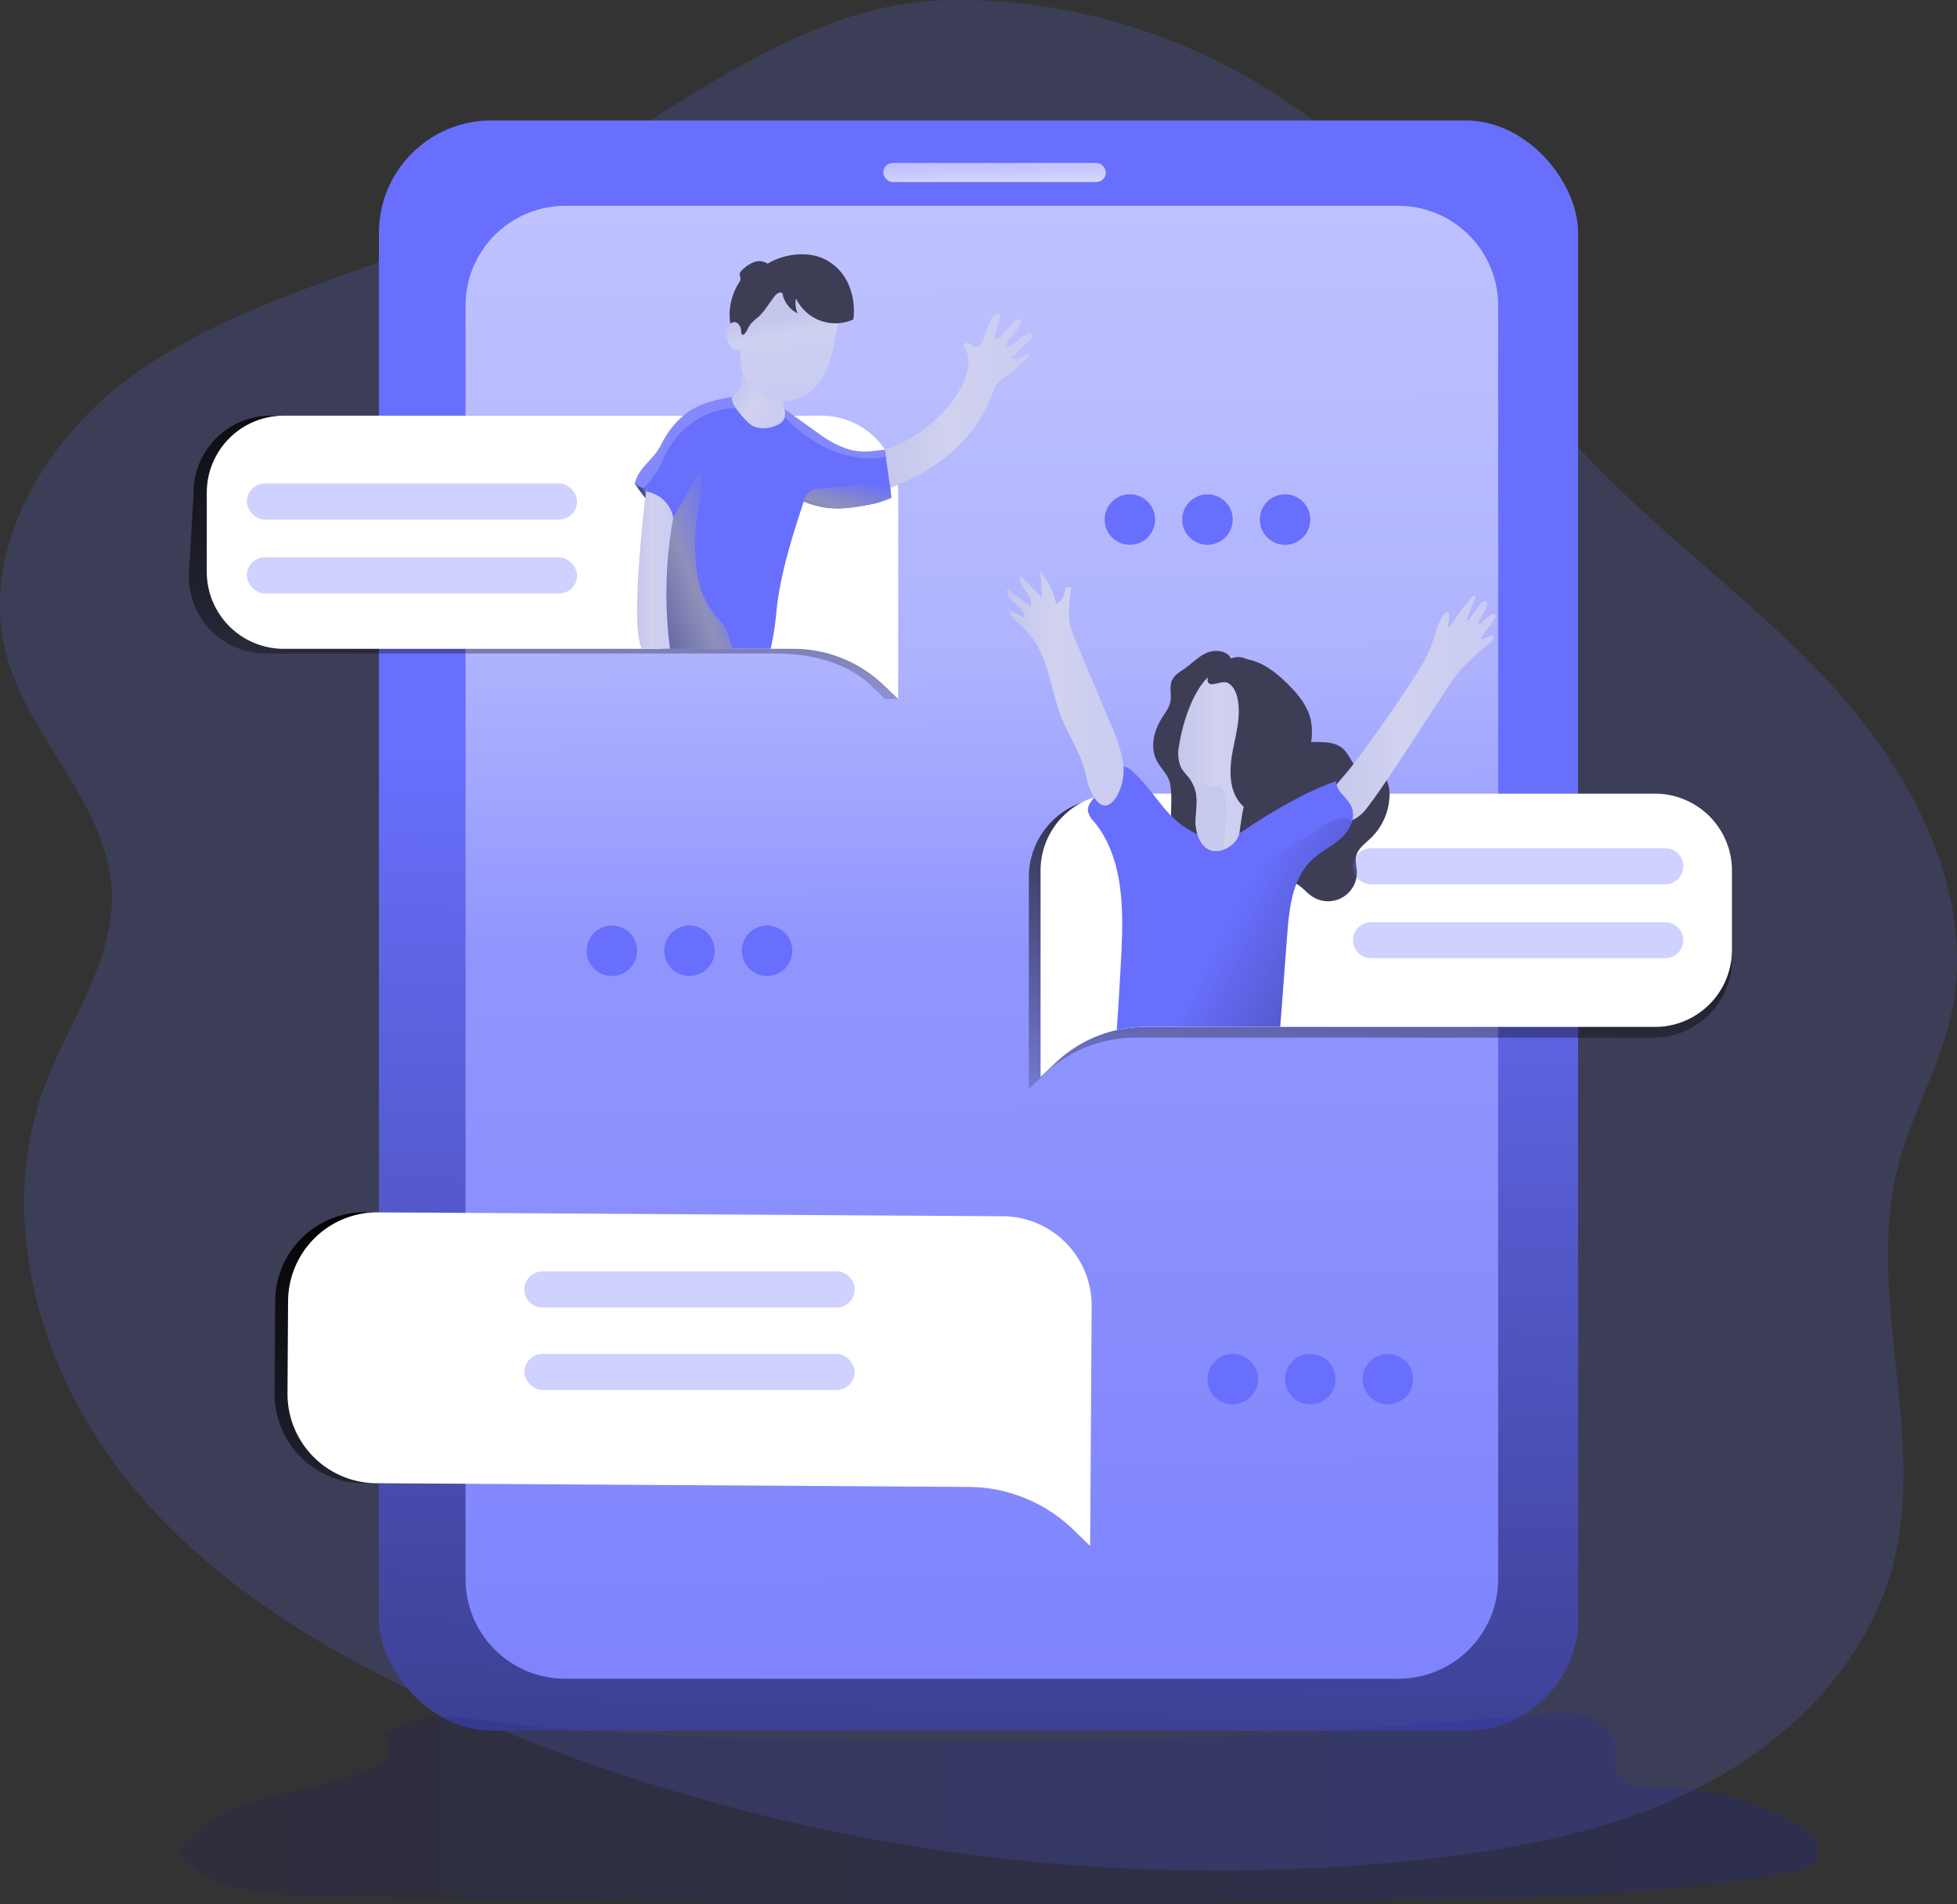 <svg xmlns="http://www.w3.org/2000/svg" xmlns:xlink="http://www.w3.org/1999/xlink" data-name="Layer 1" viewBox="0 0 609.98 593.41" id="OnlineWorlds"><rect x="0" y="0" width="609.98" height="593.41" fill="#333333" stroke="none"/><defs><linearGradient id="a" x1="285.52" x2="306.45" y1="967.73" y2="237.53" gradientUnits="userSpaceOnUse"><stop offset=".01"></stop><stop offset="1" stop-opacity="0"></stop></linearGradient><linearGradient id="d" x1="306.75" x2="320.06" y1="362.33" y2="534.16" xlink:href="#a"></linearGradient><linearGradient id="e" x1="409.19" x2="404.89" y1="813.55" y2="-75.61" gradientUnits="userSpaceOnUse"><stop offset=".02" stop-color="#ffffff" stop-opacity="0" class="stopColorffffff svgShape"></stop><stop offset=".58" stop-color="#ffffff" stop-opacity=".39" class="stopColorffffff svgShape"></stop><stop offset=".68" stop-color="#ffffff" stop-opacity=".68" class="stopColorffffff svgShape"></stop><stop offset="1" stop-color="#ffffff" class="stopColorffffff svgShape"></stop></linearGradient><linearGradient id="f" x1="536.38" x2="524.88" y1="207.8" y2="380.23" xlink:href="#a"></linearGradient><linearGradient id="g" x1="264.05" x2="272.95" y1="93.81" y2="254.79" xlink:href="#a"></linearGradient><linearGradient id="b" x1="514.8" x2="566.92" y1="224.51" y2="224.51" gradientUnits="userSpaceOnUse"><stop offset="0" stop-color="#c4c6ec" class="stopColorecc4d7 svgShape"></stop><stop offset=".42" stop-color="#d1d2ef" class="stopColorefd4d1 svgShape"></stop><stop offset="1" stop-color="#c9cbf2" class="stopColorf2eac9 svgShape"></stop></linearGradient><linearGradient id="h" x1="309.42" x2="310.32" y1="27.65" y2="68.85" gradientUnits="userSpaceOnUse"><stop offset="0" stop-color="#686ffd" class="stopColor68e1fd svgShape"></stop><stop offset="1" stop-color="#ffffff" class="stopColorffffff svgShape"></stop></linearGradient><linearGradient id="i" x1="331.57" x2="344.78" y1="122.71" y2="131.21" xlink:href="#b"></linearGradient><linearGradient id="c" x1="330.53" x2="252.53" y1="175.18" y2="204.64" gradientUnits="userSpaceOnUse"><stop offset="0" stop-color="#686ffd" class="stopColor68e1fd svgShape"></stop><stop offset=".2" stop-color="#8f91ba" class="stopColor5db4cf svgShape"></stop><stop offset=".46" stop-color="#50539b" class="stopColor50819b svgShape"></stop><stop offset=".69" stop-color="#474976" class="stopColor475c76 svgShape"></stop><stop offset=".87" stop-color="#41425e" class="stopColor41455e svgShape"></stop><stop offset=".99" stop-color="#3d3e56" class="stopColor3f3d56 svgShape"></stop></linearGradient><linearGradient id="j" x1="376.46" x2="422.39" y1="128.57" y2="128.57" xlink:href="#b"></linearGradient><linearGradient id="k" x1="299.26" x2="310.53" y1="181.26" y2="181.26" xlink:href="#b"></linearGradient><linearGradient id="l" x1="414.53" x2="450.84" y1="218.06" y2="218.06" xlink:href="#b"></linearGradient><linearGradient id="m" x1="156.54" x2="667.49" y1="567.15" y2="567.15" gradientUnits="userSpaceOnUse"><stop offset="0" stop-color="#181c66" class="stopColor183866 svgShape"></stop><stop offset="1" stop-color="#1a22c1" class="stopColor1a7fc1 svgShape"></stop></linearGradient><linearGradient id="n" x1="343.29" x2="348.07" y1="97.04" y2="125.55" gradientUnits="userSpaceOnUse"><stop offset=".2" stop-color="#c4c6ec" class="stopColorecc4d7 svgShape"></stop><stop offset=".37" stop-color="#ced0f0" class="stopColorf0dcce svgShape"></stop><stop offset="1" stop-color="#c9cbf2" class="stopColorf2eac9 svgShape"></stop></linearGradient><linearGradient id="o" x1="467.92" x2="495.89" y1="240.41" y2="240.41" xlink:href="#b"></linearGradient><linearGradient id="p" x1="201.95" x2="198.77" y1="152" y2="153.2" xlink:href="#c"></linearGradient><linearGradient id="q" x1="366.5" x2="354.85" y1="152.38" y2="200.07" xlink:href="#c"></linearGradient><linearGradient id="r" x1="485.48" x2="629.9" y1="286.33" y2="365.27" gradientUnits="userSpaceOnUse"><stop offset="0" stop-opacity="0"></stop><stop offset=".99"></stop></linearGradient><linearGradient id="s" x1="487.77" x2="388.73" y1="254.19" y2="283.14" xlink:href="#b"></linearGradient></defs><path fill="#686ffd" d="M137.97 74.18c-32.26 12.92-66.76 21.79-95.19 41.78s-49.93 55.45-40.56 88.92c7.27 25.92 31.51 46.19 32.61 73.09.88 21.47-13.32 40.22-20.86 60.34-15.23 40.65-2.06 88 24.89 122s65.8 56.62 105.6 73.94a590.18 590.18 0 0 0 299.88 45.16c30.46-3.42 61.19-9.42 88.19-23.92s50.09-38.53 57.64-68.23c10.27-40.35-8.94-83.9 1.56-124.19 4.11-15.8 12.63-30.23 16.26-46.15 8.73-38.37-12.54-77.56-39.6-106.12s-60.46-50.92-85.2-81.52c-17.14-21.19-29.7-45.84-47.32-66.63C401.25 21.77 345.34-2.37 291.7.19c-53.29 2.53-103.46 53.86-153.73 73.99Z" opacity=".18" class="color68e1fd svgShape"></path><rect width="373.77" height="501.74" x="118.11" y="37.54" fill="#686ffd" rx="35.02" class="color68e1fd svgShape"></rect><rect width="373.77" height="501.74" x="118.11" y="37.54" fill="url(#a)" rx="35.02"></rect><path fill="url(#d)" d="m409.2 382.64-194.78-1.23a27.86 27.86 0 0 0-28 27.69l-.18 28.7a27.87 27.87 0 0 0 27.69 28.05L398.6 467a47.28 47.28 0 0 1 32.65 13.39l5.17 5 .29-46 .07-11 .11-17.72a27.86 27.86 0 0 0-27.69-28.03Z" transform="translate(-100.66 -3.59)"></path><path fill="#686ffd" d="M466.96 95.24V492.1a31.09 31.09 0 0 1-31.08 31.08h-259.7a31.07 31.07 0 0 1-31.07-31.08V95.24a31.07 31.07 0 0 1 31.07-31.08h259.7a31.09 31.09 0 0 1 31.08 31.08Z" class="color68e1fd svgShape"></path><path fill="url(#e)" d="M567.62 98.83v396.86a31.09 31.09 0 0 1-31.08 31.08h-259.7a31.07 31.07 0 0 1-31.07-31.08V98.83a31.07 31.07 0 0 1 31.07-31.08h259.7a31.09 31.09 0 0 1 31.08 31.08Z" opacity=".69" transform="translate(-100.66 -3.59)"></path><path fill="url(#f)" d="M640.5 277v25.36A24.5 24.5 0 0 1 616.12 327h-161.6a40.69 40.69 0 0 0-9.1 1 41.24 41.24 0 0 0-19.54 10.61l-4.54 4.39v-66a24.59 24.59 0 0 1 17-23.46 24.19 24.19 0 0 1 7.41-1.16h170.4A24.5 24.5 0 0 1 640.5 277Z" transform="translate(-100.66 -3.59)"></path><path fill="url(#g)" d="m376.46 157.14 4.15 64.28h-4.15l-4.46-4.29c-7.58-7.27-19.12-9.87-29.61-9.87H183.51a24 24 0 0 1-24-24l1.49-26.12a24 24 0 0 1 24-24h167.5a23.92 23.92 0 0 1 19.81 10.49 23.82 23.82 0 0 1 4.15 13.51Z" transform="translate(-100.66 -3.59)"></path><path fill="#ffffff" d="M380.61 157.14v64.28l-4.47-4.29A40.65 40.65 0 0 0 348 205.8H189.11a24 24 0 0 1-24-24v-24.66a24 24 0 0 1 24-24h167.53a23.94 23.94 0 0 1 19.82 10.49 23.82 23.82 0 0 1 4.15 13.51ZM640.5 274.94v24.69a24 24 0 0 1-24 24H457.65a40.67 40.67 0 0 0-28.15 11.33l-4.5 4.26v-64.28a23.95 23.95 0 0 1 24-24h167.53a24 24 0 0 1 23.97 24Z" transform="translate(-100.66 -3.59)" style="isolation:isolate" class="colorffffff svgShape"></path><path fill="#3d3e56" d="M364.1 242.47c-1-2-2.6-3.52-3.58-5.46-2.1-4.14-.87-9.28 1.61-13.2 1-1.63 2.3-3.2 2.67-5.09.43-2.22-.43-4.64.5-6.7.76-1.66 2.48-2.62 4-3.68 2.31-1.65 4.31-3.81 6.92-4.91s6.23-.7 7.51 1.84c2.41-1.19 5.46-.11 7.26 1.87s2.6 4.68 3.15 7.3a61.88 61.88 0 0 0 2.06 8.88c1.06 2.85 2.92 5.56 5.67 6.85 5.34 2.5 12.78-.74 17 3.42 2.16 2.15 2.93 5.95 5.86 6.77 1.51.42 3.15-.13 4.65.27 2.59.7 3.66 3.83 3.72 6.51a19.1 19.1 0 0 1-5.87 14.1c-1.86 1.77-4.24 3.42-4.62 6a17.74 17.74 0 0 0 .3 3.9 9 9 0 0 1-14.37 7.94c-2.12-1.58-3.91-4.23-6.55-4.11a7.12 7.12 0 0 0-3.2 1.28 22.79 22.79 0 0 1-6.81 3.15 7.78 7.78 0 0 1-7.05-1.62c-1.5-1.47-2.06-3.61-2.79-5.59-1.18-3.2-3.33-6.49-6.68-7.13-1.44-.27-2.93 0-4.37-.24-9.75-1.57-4.02-16.36-6.99-22.35Z" class="color3f3d56 svgShape"></path><path fill="url(#b)" d="M542.92 212.45a45.71 45.71 0 0 0 5.44-12.5 15.73 15.73 0 0 1 2.5-5.14.87.87 0 0 1 1.57.6l-.4 4c2-2.32 4.37-6.57 7.72-10.1a.49.49 0 0 1 .8.52l-2.7 6.79a.27.27 0 0 0 .46.26l4-5.39c2.17-1.56 1.92.73 1.72 1.27l-2.61 5a.33.33 0 0 0 .52.38 36 36 0 0 1 3.63-3.12.84.84 0 0 1 1.2 1.11l-4 5.59c-.48.67-.89 1.06-.07 1l2.88-1.06c.86-.34.45 1.63-.3 2.16-4.19 3-5.89 5.34-8.79 7.83s-21.51 33.18-30 44.06c-3.09 3.95-9 6.58-11.39.22-1.79-4.82 3.7-9.33 6.34-12.82q11.35-14.86 21.48-30.66Z" transform="translate(-100.66 -3.59)"></path><path fill="#ffffff" d="m312.57 379.05-194.78-1.23a27.86 27.86 0 0 0-28 27.69l-.18 28.7a27.87 27.87 0 0 0 27.69 28.05l184.67 1.15a47.28 47.28 0 0 1 32.65 13.39l5.17 5 .29-46 .07-11 .11-17.72a27.86 27.86 0 0 0-27.69-28.03Z" class="colorffffff svgShape"></path><rect width="69.38" height="5.96" x="275.3" y="50.77" fill="url(#h)" rx="2.98"></rect><path fill="#686ffd" d="M277.82 155.13c-5.28 2.28-6.21 1.92-11.86 2.91s-10.07.27-15.45-1.74c-3.69 11.26-7.61 23.56-8.61 35.36a78.7 78.7 0 0 1-1.71 10.55h-34c-.1-.76-.19-1.54-.27-2.35a174.48 174.48 0 0 1 .37-32.63 19.65 19.65 0 0 0 .17-2 6.85 6.85 0 0 0-.12-1.63 10.94 10.94 0 0 0-1.42-3.25c-1.35-2.37-4.61-6-6.42-8.63-.24-.36-.46-.7-.64-1 1.09-5 5.9-7.45 8.14-12a28.21 28.21 0 0 1 6.93-9.11 20.52 20.52 0 0 1 3-2.12c3.84-2.23 8.27-3.12 12.69-3.79.69-.11 1.37-.21 2.06-.3a18.12 18.12 0 0 0 9.71 3.46 12.84 12.84 0 0 1 3.28.35 9.57 9.57 0 0 1 2.52 1.44l1.34 1c2.46 1.75 4.92 3.52 7.38 5.28a37 37 0 0 0 5.43 3.42c6.17 2.92 8.72 2.65 15.5 1.79.79 4.27 1.59 10.58 1.98 14.99Z" class="color68e1fd svgShape"></path><path fill="url(#i)" d="M329.23 127c-1.77 1.63 3.38 7.26 5.25 8.78s4.71 1.51 7.08.81c1.58-.46 3.26-1.35 3.69-2.95a7.89 7.89 0 0 0-.31-3.39c-.43-2.35 0-4.82-.64-7.14a11.35 11.35 0 0 0-4.15-5.83c-1.85-1.45-6.84-5.3-7.87-1.45-1.12 4.1 1.09 7.33-3.05 11.17Z" transform="translate(-100.66 -3.59)"></path><path fill="url(#c)" d="M328.83 205.8h-21a24.9 24.9 0 0 0-1.29-2.35 2.38 2.38 0 0 0-.35-.43 7.36 7.36 0 0 1-1.85-3.48 44.2 44.2 0 0 1 1.25-28.3 7 7 0 0 1 1.49-2.44c1.08-1.15 2.3-1.71 3.45-3.83 2.27-4.17 6.6-11.28 8.74-15.51.85 8.21-2.34 15.82-2 24.06.17 4.8.35 9.68 2 14.2a27.57 27.57 0 0 0 6.34 9.93c1.09 1.19 2.67 5.12 3.22 8.15Z" transform="translate(-100.66 -3.59)"></path><path fill="url(#j)" d="M376.46 143.66s1.77 12.91 1.7 12.17 25.25-7.64 32.48-31.61a9.15 9.15 0 0 1 2-2.09c9-6.72 10.4-9.55 7.71-7.9a7.11 7.11 0 0 1-4.76 1.21 23 23 0 0 0 2.75-2.74c1.06-1.29 3.38-2.62 3.95-4.18a1.1 1.1 0 0 0 .1-.56.8.8 0 0 0-.85-.57 2.22 2.22 0 0 0-1 .4 36.54 36.54 0 0 0-3.88 2.78c-.77.63-2.89 1.48-2.16 0 1.14-2.35 3.67-3.91 4.34-6.43a1 1 0 0 0-.06-.87c-.26-.32-.78-.22-1.16-.05-1.37.62-5.5 6.29-6.51 6.16s1.09-6.06 1.17-7.2c0-.31 0-.68-.27-.83s-.6 0-.84.23c-2.64 2.18-3 6.05-4.7 9a2.17 2.17 0 0 1-1.15 1.12c-1.09.32-2-.92-3.11-1.17a.91.91 0 0 0-.61 0c-.61.27-.52 1.22-.15 1.78 4.99 7.69-7.74 26.02-24.99 31.35Z" transform="translate(-100.66 -3.59)"></path><path fill="url(#k)" d="M302 156.72s-5.25 42.26-1.23 49.08h8.73a132.06 132.06 0 0 1 1-40.83s-.77-6.65-8.5-8.25Z" transform="translate(-100.66 -3.59)"></path><rect width="102.94" height="11.25" x="76.94" y="150.68" fill="#686ffd" opacity=".32" rx="5.62" class="color68e1fd svgShape"></rect><rect width="102.94" height="11.25" x="76.94" y="173.71" fill="#686ffd" opacity=".32" rx="5.62" class="color68e1fd svgShape"></rect><path fill="#686ffd" d="M519.04 275.59h-91.7a5.63 5.63 0 0 1-5.63-5.62 5.62 5.62 0 0 1 5.63-5.62h91.7a5.62 5.62 0 0 1 5.62 5.62 5.62 5.62 0 0 1-5.62 5.62ZM519.04 298.62h-91.7a5.63 5.63 0 0 1-5.63-5.62 5.62 5.62 0 0 1 5.63-5.59h91.7a5.62 5.62 0 0 1 5.62 5.62 5.62 5.62 0 0 1-5.62 5.59ZM260.76 407.5h-91.69a5.63 5.63 0 0 1-5.63-5.62 5.63 5.63 0 0 1 5.63-5.63h91.69a5.62 5.62 0 0 1 5.62 5.63 5.62 5.62 0 0 1-5.62 5.62Z" opacity=".32" class="color68e1fd svgShape"></path><rect width="102.94" height="11.25" x="163.45" y="421.95" fill="#686ffd" opacity=".32" rx="5.62" class="color68e1fd svgShape"></rect><path fill="#686ffd" d="M421.34 256.26a12.08 12.08 0 0 1-3.29 4.92c-2.79 2.55-6.33 4.15-9.08 6.74-6.1 5.74-7.11 14.91-7.75 23.26l-2.19 28.83h-42a40.59 40.59 0 0 0-8.95 1q.81-11.6 1.4-23.2c.74-14.53.77-30.51-8.49-41.74a6.57 6.57 0 0 1-1.9-3.39c-.12-1.49.89-2.81 1.84-4 .06-.06.1-.12.16-.19l6.18-7.55c.75-.92 1.64-1.91 2.82-2a4 4 0 0 1 2.67 1.26 51 51 0 0 1 6.48 7.13c1.27 1.6 2.51 3.22 3.83 4.78 6.23 7.36 15.74 12.54 24.72 6.64a176.36 176.36 0 0 1 19.25-11.34 96.35 96.35 0 0 1 9.51-4c-.19 1.55.64 2.81 1.67 4a20.81 20.81 0 0 1 2.9 3.73 6.71 6.71 0 0 1 .22 5.12Z" class="color68e1fd svgShape"></path><path fill="url(#l)" d="M448.76 251.74a16.49 16.49 0 0 0 1.8-11.32 49.15 49.15 0 0 0-3.66-11.08q-5.28-12.51-10.54-25a32.33 32.33 0 0 1-2.19-6.36c-.73-3.74-.14-7.6.45-11.36a2.75 2.75 0 0 0-2 .2 5.1 5.1 0 0 1-2.74 5 27.88 27.88 0 0 0-5-10.34q.39 4.19.58 8.4-3.3-3.39-6.62-6.76c-1.71 3 4.44 6.19 3 9.35l-7.26-5.23c-.53 3.56 5.23 5.24 5.54 8.84l-5.21-2.43c1.1 2.69 3.65 4.44 5.67 6.54 7.42 7.81 7.42 19.9 12.06 29.61 2.66 5.59 5.51 10.16 6.71 16.27.9 4.59 4.85 13 9.41 5.67Z" transform="translate(-100.66 -3.59)"></path><circle cx="291.39" cy="299.87" r="7.87" fill="#686ffd" transform="rotate(-22.64 232.15 549.538)" class="color68e1fd svgShape"></circle><circle cx="315.57" cy="299.87" r="7.87" fill="#686ffd" transform="rotate(-22.64 256.338 549.522)" class="color68e1fd svgShape"></circle><circle cx="339.76" cy="299.87" r="7.87" fill="#686ffd" transform="rotate(-22.64 280.522 549.532)" class="color68e1fd svgShape"></circle><circle cx="384.23" cy="429.82" r="7.87" fill="#686ffd" class="color68e1fd svgShape"></circle><circle cx="408.41" cy="429.82" r="7.87" fill="#686ffd" class="color68e1fd svgShape"></circle><circle cx="432.59" cy="429.82" r="7.87" fill="#686ffd" class="color68e1fd svgShape"></circle><circle cx="352.17" cy="161.92" r="7.87" fill="#686ffd" class="color68e1fd svgShape"></circle><circle cx="376.36" cy="161.92" r="7.87" fill="#686ffd" class="color68e1fd svgShape"></circle><circle cx="400.54" cy="161.92" r="7.87" fill="#686ffd" class="color68e1fd svgShape"></circle><path fill="url(#m)" d="m220.45 544.22 1.53 6.94c-9.94 7.21-22.67 8.93-34.63 11.7s-24.64 7.58-30.81 18.19c8.89 11.52 25.45 12.91 40 13.29q176 4.59 352.17 1.26c37.26-.71 74.73-1.7 111.3-8.87 2.62-.51 5.55-1.27 6.86-3.6 2.24-4-2-8.47-5.87-10.81a81.22 81.22 0 0 0-42.51-11.53c-5.62.07-13-.53-14.29-6-.44-1.95.16-4 .09-6-.16-4.95-4.45-9-9.16-10.5s-9.81-1-14.74-.55A1903.34 1903.34 0 0 1 300.82 544c-14.78-.76-29.58-1.68-44.26-3.56-13.78-1.74-23.75-4.44-36.11 3.78Z" opacity=".19" transform="translate(-100.66 -3.59)"></path><path fill="url(#n)" d="M359.49 115.38c-1.08 3.76-2.86 7.46-5.87 10a13.55 13.55 0 0 1-22.17-11.71c0-.31 0-.69-.22-.87a1.17 1.17 0 0 0-.72 0c-1.47.15-2.56-1.37-3-2.77a6.18 6.18 0 0 1-.29-3.32 3.18 3.18 0 0 1 2.13-2.39 2.19 2.19 0 0 1 2.66 1.43 13.59 13.59 0 0 1 2-5.86 22 22 0 0 1 4.48-6.2 14.17 14.17 0 0 1 14.47-2.28 16.12 16.12 0 0 1 9.11 9.72c.58 2-.27 3.73-.66 5.68-.65 2.82-1.1 5.73-1.92 8.57Z" transform="translate(-100.66 -3.59)"></path><path fill="#3d3e56" d="M232.05 104.05a.7.7 0 0 1-.51.28c-.39 0-.49-.54-.52-.92a3.62 3.62 0 0 0-.95-2.52 1.73 1.73 0 0 0-2.45 0 18.62 18.62 0 0 1 2.64-12.65 2.75 2.75 0 0 0 .55-1.25c0-.59-.34-1.17-.23-1.75a2.15 2.15 0 0 1 .73-1.06 10.46 10.46 0 0 1 3.67-2.48 4.57 4.57 0 0 1 4.25.48 21.24 21.24 0 0 1 10.51-2.93 16.91 16.91 0 0 1 6.3 1.07 15.77 15.77 0 0 1 8.23 7.87 20.72 20.72 0 0 1 1.71 11.37A13.61 13.61 0 0 1 248.1 93a8.25 8.25 0 0 0 .49 4.66 8.72 8.72 0 0 1-4.72-6.25c-.75-.7-1.89.19-2.51 1-1.6 2.11-3.08 4.59-5 6.4a15.75 15.75 0 0 0-2.39 2.15c-.75.98-1.07 2.19-1.92 3.09Z" class="color3f3d56 svgShape"></path><path fill="url(#o)" d="M487.05 262.74c-.35 2.79-2.95 5.19-5.78 5.87a6.09 6.09 0 0 1-2.2.18c-4-.41-5.82-5.35-5.74-9.38s1-8.14-.84-11.57c-.05-.11-.11-.22-.17-.33-1-1.77-2.75-3.09-3.64-4.94a11.36 11.36 0 0 1-.52-6.57c1.19-8.36 7.74-30.45 20.36-22.18 3.27 2.14 5.22 5.84 6.34 9.58 3.96 13.18-4.5 12.96-7.81 39.34Z" transform="translate(-100.66 -3.59)"></path><path fill="#3d3e56" d="M382.86 212.93c1.69 1 2.53 3 2.91 5 1.09 5.55-.68 11.21-1.67 16.78s-1 12 2.91 16.1l.09.1a8 8 0 0 0 13.08-2.5c.19-.43.41-.85.64-1.26 1.52-2.69 3.64-5 5.15-7.7a24 24 0 0 0 2.52-7.27 19.32 19.32 0 0 0 .05-7.87c-1-4.36-4-8-7.14-11.11-3-3-6.33-5.73-10.3-7.11s-8.71-1.16-12 1.43c-1 .8-3.75 4.05-2.32 5.4 1.17 1.07 4.31-1.07 6.08.01Z" class="color3f3d56 svgShape"></path><path fill="url(#p)" d="m202.38 153.13-4.56-2.45 3.29 4.51.24-2.06h1.03z"></path><path fill="url(#q)" d="M351.17 159.89a4.57 4.57 0 0 1 4.78-4c4.48-.13 21.86-2.42 21.86-2.42l.67 5.28s-15.37 6.5-27.31 1.14Z" transform="translate(-100.66 -3.59)"></path><path fill="#ffffff" d="M376.46 143.66V146s-15.19 4.09-31.22-12.39l-.95-2.83a9.57 9.57 0 0 1 2.52 1.44l1.34 1c2.46 1.75 4.92 3.52 7.38 5.28a37 37 0 0 0 5.43 3.42c6.17 2.92 8.72 2.65 15.5 1.79ZM330.06 130.77S314.27 130 306.77 148c-1.61 3.84-5.57 7.76-5.57 7.76l-2.08-.44c-.24-.36-.46-.7-.64-1 1.09-5 5.9-7.45 8.14-12a28.21 28.21 0 0 1 6.93-9.11 20.52 20.52 0 0 1 3-2.12c3.84-2.23 8.27-3.12 12.69-3.79Z" opacity=".18" transform="translate(-100.66 -3.59)" style="isolation:isolate" class="colorffffff svgShape"></path><path fill="url(#r)" d="M522 259.85a12.08 12.08 0 0 1-3.29 4.92c-2.79 2.55-6.33 4.15-9.08 6.74-6.1 5.74-7.11 14.91-7.75 23.26l-2.19 28.83h-31.77s17.29-35.12 22-44.42 19.11-15.42 19.11-15.42c11.22-8.71 12.97-3.91 12.97-3.91Z" transform="translate(-100.66 -3.59)"></path><path fill="url(#s)" d="M481.77 268.12a2.58 2.58 0 0 1-.5.49 6.09 6.09 0 0 1-2.2.18c-4-.41-5.82-5.35-5.74-9.38s1.57-7.92-1.77-13c1.75 1.27 4.07 2.06 9.15 2.39 3.67.2 1.47 18.8 1.06 19.32Z" transform="translate(-100.66 -3.59)"></path></svg>